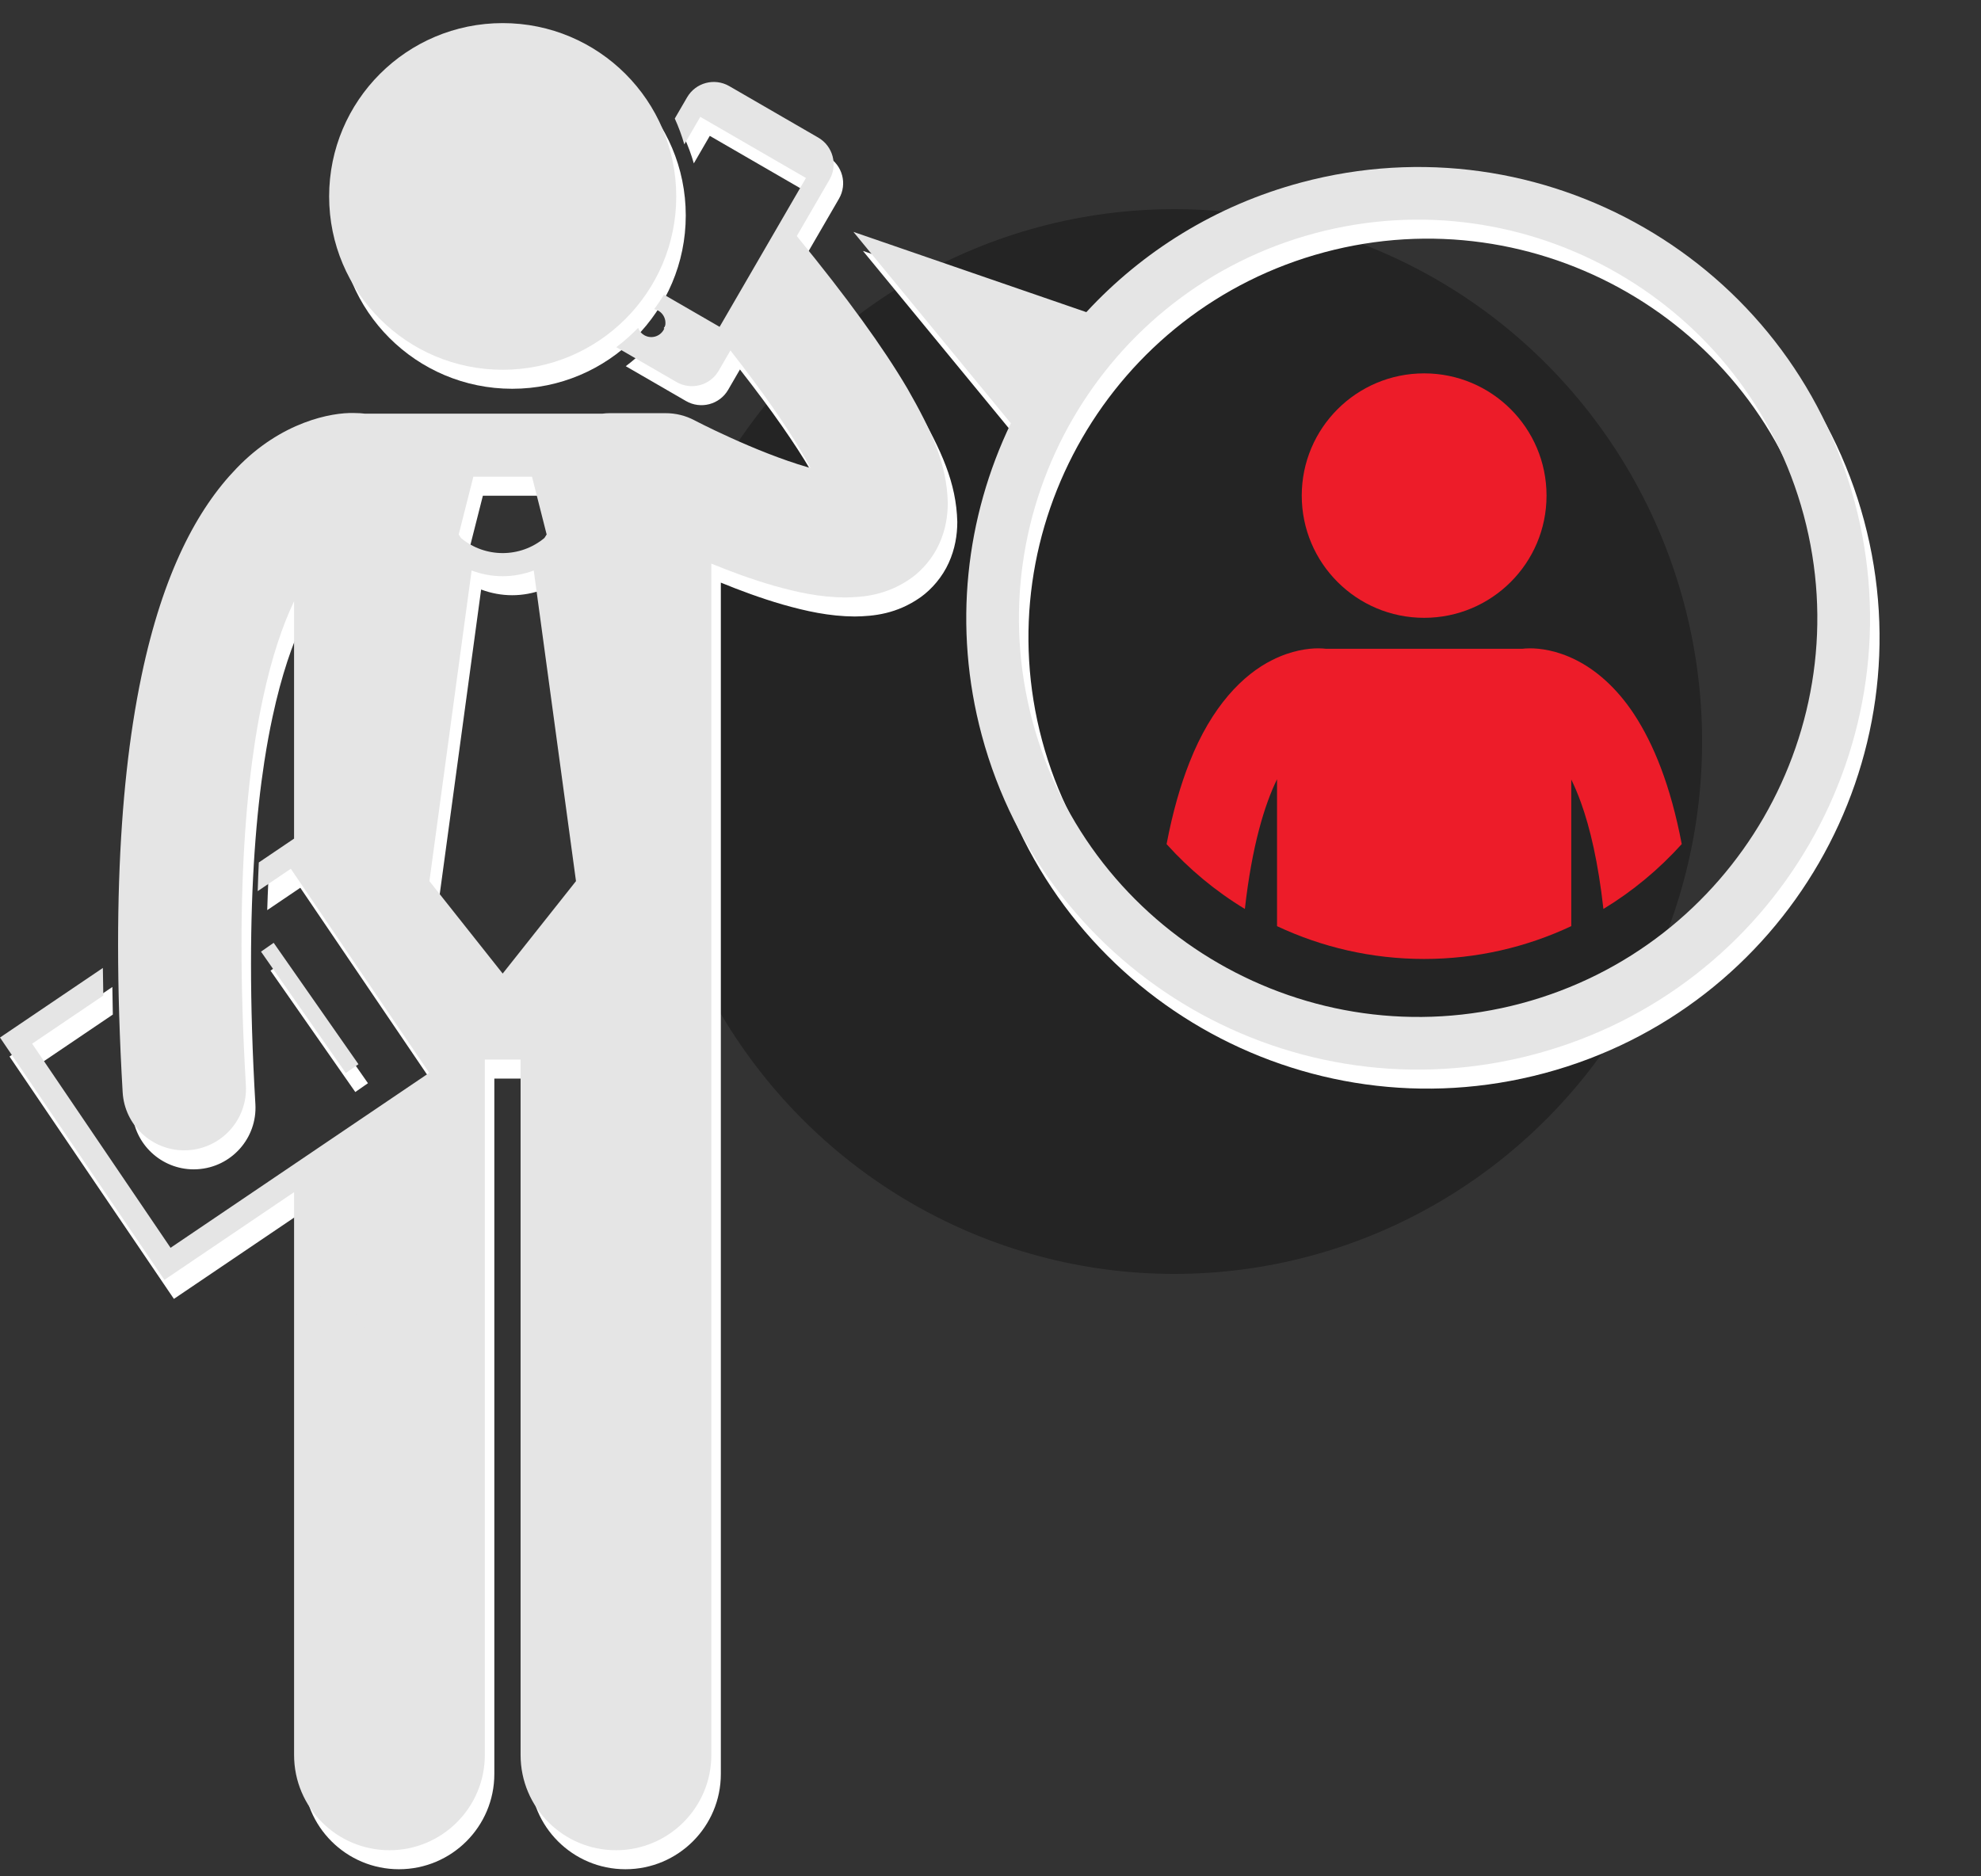 <?xml version="1.0" encoding="UTF-8"?> <svg xmlns="http://www.w3.org/2000/svg" width="171" height="162" viewBox="0 0 171 162" fill="none"><rect x="0" y="0" width="171" height="162" fill="#333333" stroke="none"/><ellipse cx="101.37" cy="64.023" rx="45.555" ry="45.965" fill="black" fill-opacity="0.3"></ellipse><path d="M15.011 112.145L26.206 104.572V153.164C26.206 157.707 29.893 161.387 34.438 161.387C38.984 161.387 42.671 157.707 42.671 153.164V93.125H45.757V153.164C45.757 157.707 49.444 161.387 53.989 161.387C58.536 161.387 62.223 157.707 62.223 153.164V50.303C63.869 50.976 65.684 51.652 67.56 52.194C69.556 52.76 71.569 53.213 73.783 53.227C75.436 53.204 77.413 53.006 79.459 51.569C80.456 50.858 81.357 49.788 81.892 48.602C82.435 47.416 82.634 46.185 82.634 45.06C82.55 41.686 81.267 38.892 79.136 35.168C77.051 31.636 73.974 27.368 69.6 22.022L72.421 17.157C73.159 15.885 72.725 14.258 71.453 13.522L63.769 9.076C62.498 8.341 60.867 8.773 60.13 10.045L59.068 11.877C59.394 12.594 59.67 13.339 59.891 14.106L61.269 11.73L70.391 17.008L62.938 29.86L58.136 27.084C57.873 27.515 57.59 27.932 57.289 28.336C57.413 28.362 57.536 28.402 57.653 28.469C58.237 28.807 58.434 29.552 58.098 30.135C57.759 30.718 57.013 30.917 56.429 30.579C56.174 30.432 55.998 30.206 55.904 29.951C55.318 30.553 54.688 31.111 54.017 31.617L59.214 34.624C60.487 35.36 62.116 34.927 62.854 33.656L63.872 31.9C66.672 35.484 68.66 38.365 69.957 40.569C70.273 41.103 70.548 41.597 70.783 42.048C70.696 42.024 70.607 41.998 70.519 41.972C68.354 41.351 65.836 40.32 63.932 39.455C62.974 39.023 62.166 38.632 61.604 38.354C61.324 38.216 61.105 38.105 60.962 38.031C60.817 37.957 60.764 37.927 60.764 37.927C59.991 37.521 59.15 37.314 58.277 37.314H53.451C53.234 37.314 53.021 37.331 52.81 37.356H32.307C32.303 37.355 32.299 37.355 32.295 37.354C32.096 37.329 31.778 37.301 31.354 37.301C29.462 37.249 25.105 38.036 21.233 42.08C17.843 45.589 14.896 51.123 13.041 59.968C12.771 61.256 12.524 62.612 12.302 64.045C12.302 64.049 12.302 64.054 12.3 64.058C11.487 69.323 11.014 75.619 11.014 83.209C11.014 87.103 11.139 91.339 11.409 95.952C11.576 98.778 13.923 100.959 16.723 100.961C16.829 100.961 16.933 100.957 17.04 100.95C19.976 100.778 22.217 98.261 22.045 95.327C21.785 90.904 21.667 86.875 21.668 83.208C21.667 76.073 22.116 70.311 22.825 65.701C22.828 65.69 22.831 65.68 22.832 65.669C23.041 64.31 23.274 63.063 23.524 61.902C24.307 58.253 25.258 55.542 26.205 53.554V74.046L23.162 76.105C23.123 76.915 23.092 77.742 23.067 78.58L25.923 76.648L37.872 94.269L15.543 109.374L3.596 91.752L9.739 87.596C9.721 86.793 9.707 85.998 9.699 85.213L0.821 91.22L15.011 112.145ZM44.213 85.698L37.888 77.717L41.531 50.899C42.394 51.222 43.303 51.391 44.212 51.39H44.213C44.213 51.39 44.216 51.39 44.217 51.39C45.125 51.39 46.032 51.221 46.894 50.898L50.539 77.717L44.213 85.698ZM41.682 42.799H44.213H46.743L48.008 47.787L47.816 48.09C46.773 48.959 45.496 49.394 44.212 49.395C42.928 49.394 41.652 48.959 40.611 48.093L40.417 47.787L41.682 42.799Z" fill="white"></path><path d="M24.444 83.043L23.351 83.804L30.669 94.284L31.762 93.523L24.444 83.043Z" fill="white"></path><path d="M32.844 116.987L28.048 110.129C28.089 111.128 28.136 112.139 28.189 113.159L31.515 117.915L32.844 116.987Z" fill="white"></path><path d="M44.213 33.566C52.487 33.566 59.195 26.866 59.195 18.602C59.195 10.337 52.487 3.637 44.213 3.637C35.939 3.637 29.231 10.337 29.231 18.602C29.231 26.866 35.939 33.566 44.213 33.566Z" fill="white"></path><path d="M88.078 38.188C84.186 46.283 83.054 55.752 85.563 65.108C91.138 85.888 112.524 98.222 133.329 92.654C154.134 87.086 166.481 65.724 160.906 44.943C155.331 24.161 133.946 11.829 113.141 17.397C105.745 19.376 99.427 23.357 94.594 28.592L74.487 21.662L88.078 38.188ZM114.317 21.781C132.669 16.869 151.599 27.786 156.516 46.116C161.434 64.448 150.504 83.357 132.153 88.268C113.802 93.18 94.87 82.264 89.953 63.932C85.035 45.601 95.966 26.692 114.317 21.781Z" fill="white"></path><path d="M107.457 78.478C108.067 73.04 109.155 69.485 110.233 67.28V79.962C114.089 81.776 118.391 82.795 122.93 82.795C127.471 82.795 131.775 81.775 135.633 79.96V67.305C135.911 67.874 136.191 68.528 136.467 69.29C137.251 71.457 137.958 74.455 138.407 78.478C140.927 76.949 143.203 75.056 145.168 72.876C144.204 67.821 142.751 64.254 141.044 61.65C139.502 59.31 137.698 57.811 136.03 56.98C134.365 56.141 132.902 55.974 132.07 55.977C131.77 55.977 131.546 55.997 131.404 56.016C131.402 56.016 131.401 56.016 131.401 56.016H114.466C114.463 56.016 114.461 56.015 114.46 56.015H114.458C114.317 55.998 114.093 55.977 113.794 55.977C112.961 55.975 111.499 56.141 109.833 56.98C107.307 58.231 104.584 60.969 102.679 65.817C101.9 67.784 101.227 70.112 100.699 72.881C102.66 75.059 104.935 76.95 107.457 78.478Z" fill="#ED1C29"></path><path d="M122.932 53.342C128.767 53.342 133.497 48.617 133.497 42.789C133.497 36.961 128.767 32.236 122.932 32.236C117.097 32.236 112.367 36.961 112.367 42.789C112.367 48.617 117.097 53.342 122.932 53.342Z" fill="#ED1C29"></path><path d="M14.19 110.503L25.385 102.93V151.523C25.385 156.065 29.072 159.745 33.617 159.745C38.163 159.745 41.85 156.065 41.85 151.523V91.484H44.937V151.523C44.937 156.065 48.623 159.745 53.169 159.745C57.715 159.745 61.402 156.065 61.402 151.523V48.662C63.048 49.334 64.864 50.01 66.739 50.553C68.736 51.118 70.748 51.571 72.962 51.585C74.615 51.562 76.592 51.364 78.638 49.928C79.636 49.216 80.537 48.147 81.071 46.961C81.615 45.775 81.814 44.544 81.814 43.418C81.729 40.044 80.447 37.25 78.315 33.526C76.23 29.994 73.153 25.727 68.779 20.381L71.601 15.515C72.338 14.244 71.904 12.616 70.632 11.88L62.949 7.434C61.677 6.699 60.046 7.132 59.31 8.404L58.247 10.235C58.573 10.952 58.849 11.697 59.07 12.465L60.448 10.088L69.57 15.367L62.117 28.219L57.315 25.442C57.052 25.873 56.769 26.291 56.468 26.694C56.592 26.72 56.715 26.76 56.832 26.827C57.416 27.165 57.614 27.911 57.277 28.494C56.939 29.077 56.192 29.276 55.608 28.938C55.353 28.791 55.177 28.564 55.083 28.309C54.498 28.911 53.867 29.469 53.196 29.975L58.393 32.983C59.666 33.718 61.295 33.285 62.033 32.014L63.051 30.258C65.851 33.842 67.839 36.723 69.136 38.928C69.453 39.462 69.727 39.956 69.962 40.407C69.875 40.382 69.786 40.357 69.698 40.331C67.533 39.709 65.015 38.679 63.111 37.813C62.154 37.382 61.345 36.991 60.783 36.712C60.504 36.574 60.284 36.463 60.141 36.389C59.996 36.316 59.943 36.286 59.943 36.286C59.17 35.879 58.329 35.673 57.457 35.673H52.63C52.413 35.673 52.2 35.689 51.989 35.715H31.486C31.482 35.714 31.478 35.713 31.474 35.712C31.275 35.687 30.957 35.659 30.533 35.659C28.642 35.607 24.284 36.395 20.412 40.439C17.022 43.947 14.075 49.481 12.22 58.327C11.95 59.615 11.703 60.971 11.481 62.404C11.481 62.407 11.481 62.412 11.479 62.417C10.666 67.681 10.193 73.978 10.193 81.567C10.193 85.461 10.318 89.698 10.588 94.31C10.755 97.137 13.102 99.318 15.903 99.319C16.008 99.319 16.112 99.315 16.219 99.308C19.155 99.137 21.396 96.62 21.224 93.686C20.964 89.262 20.846 85.234 20.847 81.566C20.846 74.431 21.295 68.669 22.005 64.06C22.007 64.048 22.01 64.038 22.011 64.027C22.22 62.668 22.453 61.421 22.703 60.261C23.486 56.612 24.437 53.9 25.384 51.912V72.405L22.341 74.463C22.302 75.273 22.271 76.1 22.246 76.939L25.102 75.007L37.051 92.628L14.723 107.733L2.775 90.111L8.918 85.955C8.9 85.151 8.886 84.356 8.879 83.572L0 89.579L14.19 110.503ZM43.392 84.056L37.067 76.075L40.71 49.257C41.573 49.58 42.482 49.749 43.391 49.749H43.392C43.392 49.749 43.395 49.749 43.396 49.749C44.304 49.749 45.211 49.58 46.073 49.257L49.719 76.075L43.392 84.056ZM40.861 41.157H43.392H45.922L47.187 46.145L46.995 46.449C45.952 47.317 44.675 47.752 43.391 47.753C42.107 47.752 40.831 47.318 39.79 46.451L39.596 46.145L40.861 41.157Z" fill="#E5E5E5"></path><path d="M23.623 81.402L22.53 82.163L29.849 92.643L30.941 91.882L23.623 81.402Z" fill="#E5E5E5"></path><path d="M32.023 115.345L27.227 108.488C27.268 109.487 27.315 110.497 27.368 111.517L30.694 116.274L32.023 115.345Z" fill="#E5E5E5"></path><path d="M43.392 31.925C51.667 31.925 58.374 25.225 58.374 16.96C58.374 8.695 51.667 1.995 43.392 1.995C35.118 1.995 28.411 8.695 28.411 16.96C28.411 25.225 35.118 31.925 43.392 31.925Z" fill="#E5E5E5"></path><path d="M87.257 36.546C83.365 44.641 82.233 54.11 84.743 63.466C90.317 84.247 111.703 96.581 132.508 91.012C153.313 85.444 165.66 64.082 160.085 43.301C154.51 22.519 133.125 10.187 112.32 15.755C104.925 17.735 98.606 21.716 93.773 26.95L73.667 20.021L87.257 36.546ZM113.497 20.139C131.848 15.227 150.778 26.144 155.695 44.475C160.613 62.807 149.684 81.715 131.332 86.627C112.981 91.538 94.049 80.622 89.132 62.29C84.215 43.959 95.145 25.051 113.497 20.139Z" fill="#E5E5E5"></path></svg> 